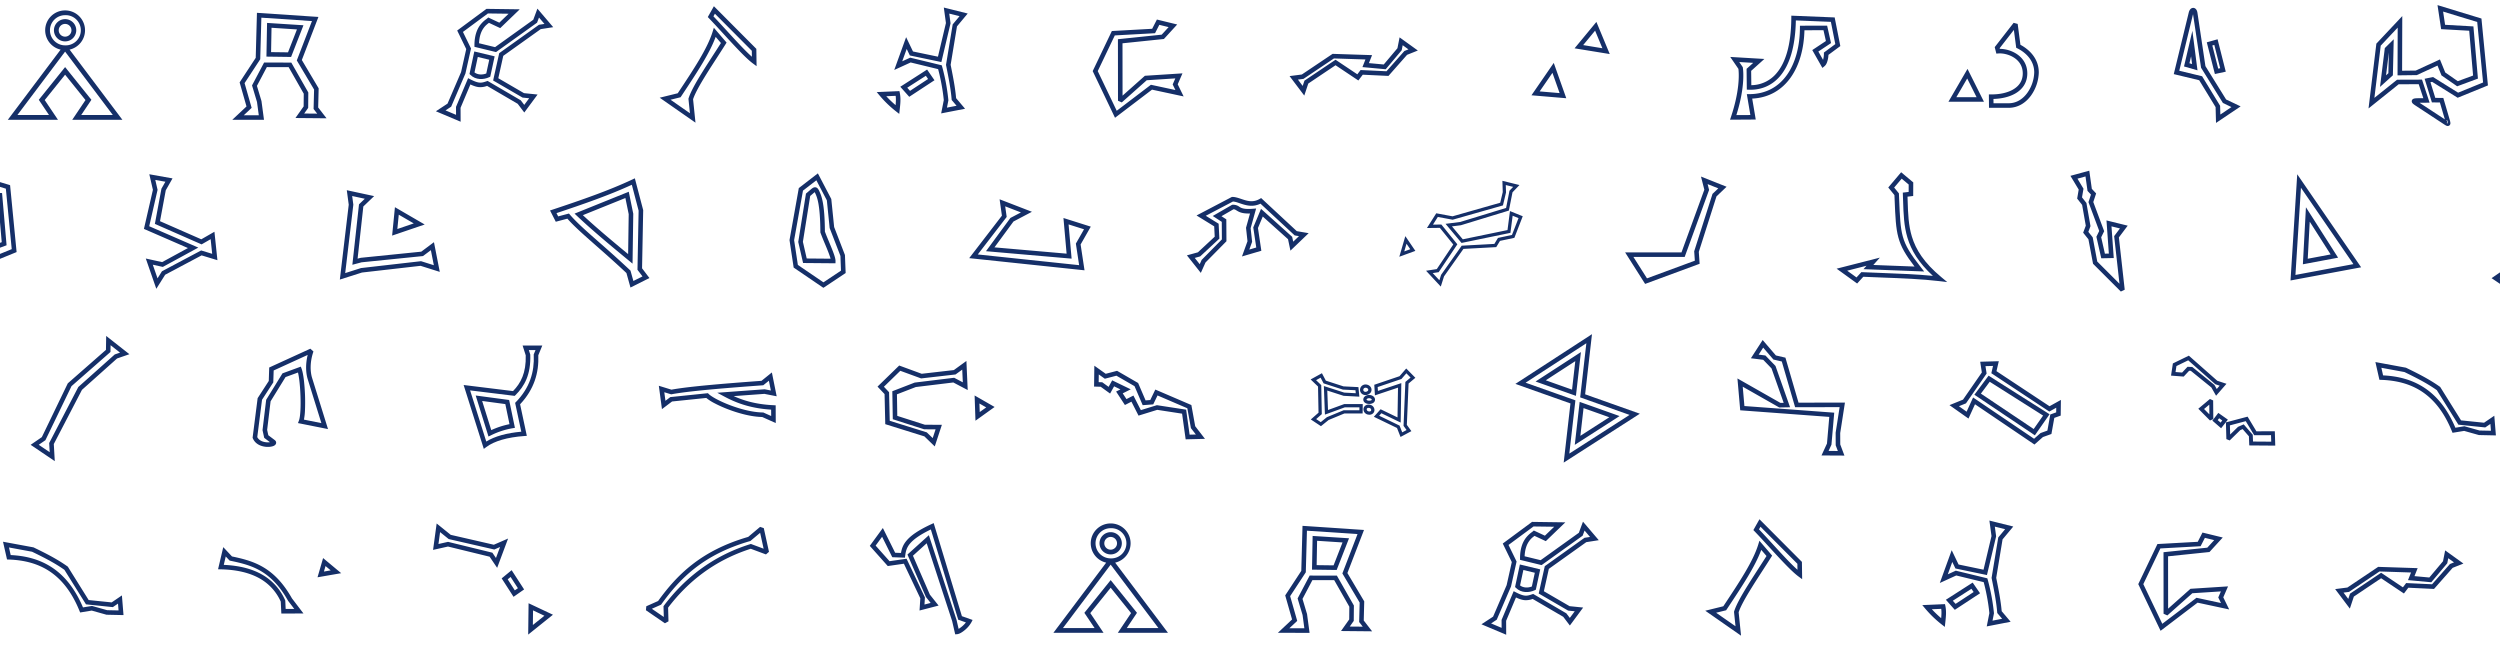 
<svg xmlns="http://www.w3.org/2000/svg" xmlns:xlink="http://www.w3.org/1999/xlink" fill="#152F68" viewBox="0 0 1920 496">
  <defs>
    <path id="i" fill="#fff" d="M0 0h6370v102H0z"/>
    <path id="j" fill="#fff" d="M0 0h100v100H0z"/>
  </defs>
  <g clip-path="url(#a)">
    <g clip-path="url(#b)">
      <path fill-rule="evenodd" d="m364.27 39.52 15.62 3.76-3.38 15.64-.79.36c-4.4 2.06-10.43 2.23-14.47-1.79l-.68-.67 3.7-17.3Zm2.67 4.24-2.53 11.86c2.45 1.88 5.95 2.01 9.05.82l2.28-10.56-8.8-2.12Z" clip-rule="evenodd"/>
      <path fill-rule="evenodd" d="m412.73 6.63 12.13 14.24-9.59 1.5-28.76 20.52-3.81 17.18 19.72 11.46 10.45 1.07-10.21 13.8-5.07-6.69-23.5-13.74a14.72 14.72 0 0 1-6.08.96c-1.99-.16-4.1-.83-6.74-2.08l-7.56 17.93.05 10.7-19-8.03 8.94-5.87 10.4-24.2 3.96-17.7-6.94-14.24L373.61 6.8l25.56.35-14.99 14.44-8.66-4.05-.24.18c-1.11.84-2.46 1.86-3.83 3.76-1.68 2.32-3.3 5.93-3.54 11.73l12.3 3 29.35-21.04 3.17-8.55Zm-38 3.7-19.19 14.19 6.2 12.73-4.3 19.22-10.94 25.46-4.35 2.85 8.09 3.42-.03-6.12 9.3-22.05 1.68.87c3.35 1.72 5.41 2.4 7.1 2.54 1.65.14 3.13-.23 5.41-1.03l.77-.27 25.48 14.9 2.67 3.52 3.78-5.1-5.08-.52-22.6-13.13 4.67-20.99 30.53-21.79 4.22-.65-4.2-4.93-1.47 3.95L380.94 40l-16.57-4.04v-1.38c.05-7.27 1.96-11.99 4.24-15.14a22.14 22.14 0 0 1 4.9-4.77c.27-.2.48-.36.6-.47l.86-.77 8.51 3.98 7.13-6.87-15.87-.21Zm173.54-5.55 32.6 32.74.18 13.3-2.84-2.1c-4.01-2.96-9.72-8.82-15.71-15.26-2.29-2.45-4.62-5-6.94-7.53-3.83-4.18-7.61-8.3-11.07-11.9l-.9-.94 4.68-8.3Zm.78 5.75-1.14 2.01c3.24 3.4 6.75 7.23 10.28 11.08 2.31 2.52 4.63 5.05 6.87 7.46 4.65 5 8.96 9.46 12.39 12.5l-.07-4.6-28.33-28.45Zm-.82 10.77 9.78 11.41-.68 1.1c-2.1 3.32-4.36 6.83-6.67 10.4-2.78 4.3-5.62 8.68-8.28 12.97-4.74 7.64-8.62 14.5-10.1 19.03l1.85 18-27.49-19.17 13.87-3.42.37-.56C533 52.8 543.3 37.26 547.3 24.33l.93-3.04Zm1.4 7.02c-4.67 12.78-14.55 27.66-25.58 44.3l-1 1.5-.38.57-7.69 1.9 14.89 10.38-1.15-11.11.1-.34c1.56-5.05 5.77-12.43 10.59-20.18 2.63-4.24 5.54-8.74 8.36-13.11 2.07-3.19 4.08-6.3 5.9-9.2l-4.03-4.71ZM724.86 5.8l18.33 4.58-8.23 9.87-4.87 29.53.33 1.64c1.4 6.98 3.18 15.93 3.87 23.97l6.88 8.13-18.36 3.57 2.02-10.2c-.87-8.91-2.8-18.13-4.36-23.8l-21.08-5.12-12.61 5.76 9.12-25.18 5.27 10.98 19.18 4 6.12-25.84-1.62-11.89Zm4.16 4.65 1 7.42-7.05 29.79-24.2-5.06-2.42-5.02-3.44 9.5 6.13-2.8 24.24 5.88.28.98a154.68 154.68 0 0 1 4.78 25.66l.02.26-1.1 5.6 7.38-1.43-3.75-4.44-.04-.56c-.64-7.96-2.44-16.96-3.87-24.15l-.38-1.93-.07-.3 5.13-31.1 5.27-6.32-7.91-1.98Z" clip-rule="evenodd"/>
      <path fill-rule="evenodd" d="m712.01 53.43 5.67 8.2-19.39 12.72-6.86-7.72L712 53.43Zm-15.25 13.94 2.14 2.4 13.86-9.1-1.7-2.47-14.3 9.17Zm-6 2.6.3 1.46c.86 4.17.4 8.33-.02 12.17l-.08.75-.34 3.12-2.48-1.94a83.94 83.94 0 0 1-12.55-12.1l-2.27-2.71 17.44-.75Zm-10.1 3.93a81.47 81.47 0 0 0 7.16 6.86c.23-2.47.35-4.83.05-7.16l-7.2.3Zm865.8-56.38 3.12.85 2.1 16.03c6.66 3.55 14.21 10.52 14.1 21.4a31.97 31.97 0 0 1-5.91 17.5c-3.86 5.36-9.69 9.53-17.37 9.51l-14.95-.03-.1-10.3 1.79.02c6.11.07 12.26-1.12 16.82-3.77 4.48-2.6 7.4-6.57 7.41-12.33.01-5.71-2.87-9.63-6.7-12.12-3.9-2.53-8.7-3.5-12.1-3.22l-1.47.12-1.26-4.99 14.52-18.67Zm-10.58 20-.13-.53 10.9-14.01 1.8 13.7.83.42c6.32 3.14 13.1 9.28 13 18.66a28.44 28.44 0 0 1-5.25 15.49c-3.39 4.72-8.27 8.08-14.53 8.06l-11.48-.02-.04-3.3c5.96-.16 12.04-1.44 16.84-4.23 5.36-3.11 9.13-8.14 9.15-15.35.01-7.12-3.67-12.06-8.3-15.06a24.5 24.5 0 0 0-12.79-3.84Zm-24.83 15.39 12.63 25.22h-27.28l14.65-25.22Zm-8.57 21.72h15.53l-7.19-14.36-8.34 14.36ZM888.5 15l15.58 3.81-10.2 11.14-31.8 3.3.04 40.21 17.16-15.26 28.86-1.86-3.65 8.42 4.54 9.3-24.28-5.21-28.42 21.61-17.14-35.85 14.72-30.78 30.96-1.72 3.63-7.1Zm1.86 4.06-3.29 6.44-30.9 1.7-13.1 27.41 14.57 30.46L883.9 65.1l18.81 4.04-2.09-4.29 2.02-4.64-21.94 1.41-19.18 17.05-2.9-1.3-.05-47.26 33.62-3.49 5.31-5.8-7.15-1.75Zm335.67-2.23 10.26 24.68-27.02-4.4 16.76-20.28Zm-10.17 17.8 14.78 2.42-5.61-13.51-9.17 11.1Zm-22.58 13.67 9.62 27.14-26.74-2.26 17.12-24.87Zm-10.82 21.9 15.33 1.3-5.51-15.56-9.82 14.26Zm193.28-58.17 33.28 1.36 4.35 21.99-9.13 6.76a19.67 19.67 0 0 1-.63 4.25c-.22.86-.51 1.7-.88 2.45a5.92 5.92 0 0 1-1.53 2.02l-1.6 1.3-7.78-13.7 10.47-6.95-1.86-8.31-14.62.04c-.34 13.85-3.78 26.66-10.49 36.19-6.7 9.5-16.6 15.66-29.63 16.3l2.72 16.08-19.74.13.78-2.32c6.41-19.25 6.25-31.8 5.65-36.73l-6.28-9.16 26.22 1.55-10.15 9.14.12 11a25.5 25.5 0 0 0 19.43-9.26c6.31-7.42 11.15-20.41 11.29-42.31l.01-1.82Zm3.47 3.65c-.4 21.28-5.25 34.68-12.1 42.75-7.1 8.35-16.14 10.76-23.9 10.48l-1.66-.06-.18-15.98 5.1-4.6-10.72-.63 2.71 3.96.05.4c.7 5.02.99 17.46-4.99 36.4l10.75-.06-2.71-16.04h2.06c12.86-.07 22.41-5.77 28.84-14.89 6.46-9.18 9.8-21.9 9.88-35.92l.01-1.74 20.88-.06 3 13.4-9.75 6.49 3.62 6.38.13-.45c.36-1.4.54-2.97.53-4.24l-.02-.9 8.77-6.49-3.39-17.1-26.91-1.1ZM1074.88 28.7l14.02 10.1-8.27 3.31-14.3 16.2-19.73-.94-3.38 4.44-17.51-11.71-20.95 14.07-3.07 9.24-11.3-14.98 9.41-1.21 23.64-15.87 30.32.99-2.44 6.13 11.4 1.05 10.52-12.49 1.64-8.34Zm2.38 6.03-.76 3.87-12.28 14.58-17.87-1.65 2.32-5.86-24.21-.79-23.4 15.7-4.24.55 3.65 4.85 1.35-4.05 23.88-16.05 16.73 11.19 2.5-3.29 19.89.95 13.74-15.56 3.13-1.25-4.43-3.2Z" clip-rule="evenodd"/>
      <g clip-path="url(#c)">
        <path fill-rule="evenodd" d="m1827.85 66.75 3.69-29.84 6.84-6.76-.65 27.68-9.88 8.92Zm4.63-8.9 1.79-1.61.37-15.94-2.16 17.56Z" clip-rule="evenodd"/>
        <path d="m1879.96 94.01.16-.72h-.04l-.12.72Zm.07-.76h.01"/>
        <path fill-rule="evenodd" d="M1879.89 93.25h-.1a2.67 2.67 0 0 0-.09 0h-.01.01a1.6 1.6 0 0 1 .11 0h.01-.09v.01h-.05l-.11.03-.07.02.33 1.2.01.05-.01.05-.44-1.26-.1.04-.04.02-.04.02h-.03l-.05.04.69 1.14h-.07l-.11-.12-.72-.88-.04.05h-.02l-.01.02.01-.02-.02.02-.03.03m.92-.44.12 1.16-.18-1.15.06-.01Z" clip-rule="evenodd"/>
        <path d="m1879.6 94.6-1-.61-.04.07-.02.03-.01.03-.03.06 1.03.42h.07Zm-.18 0-.94-.34-.02.05.95.28h.01Zm.05.01.02.01h-.02Zm.44-.41.11-.93h-.08l-.03.93Zm-.08.42v.01l-.01-.01h.01Zm-.09 0 .06.06h-.03l-.09-.06h.06Zm-.12 0h-.06l.12.04h.03l-.09-.04Zm.23.05-.01-.04v.02l.01.02Zm-.03.01-.06-.06Zm.05-.35-.05-1.07a.6.6 0 0 1 .03 0h.02v1.07Zm-.63.25-.79-.2-.02.06.81.14Zm.59.03h-.01m.03-.05-.02-.04-.26-1.22"/>
        <path fill-rule="evenodd" d="m1819.03 83.27 6.02-49.77 19.9-21.15-.13 41.97 10.47-.13 18.58-8.55 4.06 10 9.66 6.71 11.74-4.34-2.97-34.41-21.57-1.21-2.78-18.47 33.74 10.31 4.99 51.37-23.25 9.48-19.6-12.22-1.31.27 3.72 12.04 6.17.06 4.8 16.37c.19.65.35 1.21.45 1.69.1.42.19.9.19 1.34v.1l-.01.1-.01.18-.01.03v.02a1.6 1.6 0 0 1-.06.22.2.2 0 0 1-.02.08.18.18 0 0 0-.02.07l-.02.04-.01.03c-.04.1-.1.22-.17.32l-.02.05-.03.04-.07.1-.04.04-.05.05-.02.03-.06.06-.02.01-.03.03-.02.03a.17.17 0 0 0-.03.02l-.05.04-.1.08-.11.07c-.04.02-.2.12-.38.18l-.06.02-.05.02-.14.03-.09.01a2.39 2.39 0 0 1-.26.02h-.14a1.78 1.78 0 0 1-.43-.04h-.02l-.03-.01c-.41-.1-.81-.31-1.09-.47-.33-.19-.69-.42-1.08-.67l-21.93-14.41c-.92-.6-1.78-1.2-2.28-1.72l-.01-.01-.01-.01a2.87 2.87 0 0 1-.69-1.33l-.01-.05v-.06l-.01-.23v-.11l.01-.1.02-.14.01-.07.02-.06c.03-.13.08-.22.11-.3l.03-.06.04-.07.02-.05.04-.05.07-.11.05-.07.07-.07.04-.05c.08-.08.21-.22.37-.33l.03-.02.03-.02.11-.06a.28.28 0 0 1 .06-.04l.06-.03a5 5 0 0 1 1.62-.4c.56-.05 1.25-.08 2.05-.1l4.04-.03-3.54-10.74-15.4.06-23.15 18.55Zm34.39-7.34Zm26.46 20.82c.01 0 0 0 0 0Zm1.99-2.06Zm-58.34-19.52 17.42-13.95 19.16-.07 5.83 17.7-7.72.08 19.43 12.76-3.81-12.98-6.14-.07-5.59-18.15 6.44-1.35 19.27 12.03 19.19-7.83-4.51-46.45-26.2-8 1.53 10.16 21.75 1.23 3.47 40.09-15.95 5.9-12.03-8.35-3.07-7.56-15.92 7.32-14.77.19.11-36.66-13.03 13.85-4.86 40.11Zm54.88 19.42v.15-.19h.01v.03l-.01.01Zm.59-.01-.58-.03.01-.06.57.09Zm-.59.01.79.02Zm.79.02.32.04.27.08h.02l-.06.27.06-.26.03.02-.03.24.04-.23.02.02.01.21v-.2h.01l.02.2-.01-.19.04.19-.03-.16.06.16-.05-.16.11.13-.06-.11.09.08-.11-.12.14.09-.17-.13-.01-.01.22.07-.22-.08.22.05-.23-.07-.01-.03.27.04-.27-.05v-.08h.27-.27l.01-.17.02-.13.25-1.02c.03 0 .05.02.05.02l-.03-.02a8.8 8.8 0 0 1-1.1-.67l-.41-.27.91-.27m-.89 1.75-.04.06.88.62-.84-.68Zm.1-.12Zm.03-.02.02-.02.01-.01.78.82.1.12m-24.24-17.64Z" clip-rule="evenodd"/>
      </g>
      <path fill-rule="evenodd" d="m1687.67 54.01-10.35-2.98 6.43-27.38 3.92 30.36Zm-4.92-10.78-1.26 5.36 2.03.58-.77-5.94Z" clip-rule="evenodd"/>
      <path fill-rule="evenodd" d="m1720.8 81.71-18.9 12.7-.32-12.15-12.6-20.64-19.53-4.7 11.51-47.3a5.9 5.9 0 0 1 1.09-2.37 3.02 3.02 0 0 1 2.36-1.2c1.06.02 1.85.64 2.33 1.32s.76 1.54.9 2.47l6.13 40.95 15.88 25.6 11.15 5.32Zm-7.04.52-6.54-3.12-16.8-27.09-6.17-41.15-10.57 43.46 17.53 4.23 13.84 22.68.18 6.72 8.53-5.73Z" clip-rule="evenodd"/>
      <path fill-rule="evenodd" d="m1709.39 55.05-8.36 1.8-6.21-24.35 8.28-2.33 6.29 24.88Zm-8.8-20.54-1.53.43 4.53 17.78 1.52-.33-4.52-17.88ZM50 14.71a8.56 8.56 0 0 0-8.57 8.54A8.56 8.56 0 0 0 50 31.79a8.56 8.56 0 0 0 8.57-8.54A8.56 8.56 0 0 0 50 14.7Zm-4.9 8.54a4.89 4.89 0 1 1 9.78.02 4.89 4.89 0 0 1-9.78-.02Z" clip-rule="evenodd"/>
      <path fill-rule="evenodd" d="M65.3 23.25c0 7.24-5.06 13.3-11.85 14.86L94 92H55.48l10.18-15.15L50 57.37 34.34 76.85 44.52 92H6l40.55-53.89A15.27 15.27 0 0 1 34.7 23.25C34.7 14.83 41.55 8 50 8s15.3 6.83 15.3 15.25ZM50 11.66a11.61 11.61 0 0 0-11.63 11.59c0 6.4 5.2 11.59 11.63 11.59a11.6 11.6 0 1 0 0-23.18Zm0 27.97L13.35 88.34h24.29l-7.85-11.69L50 51.52l20.2 25.13-7.84 11.69h24.3L50 39.64ZM205.1 17.6l27.96 1.8-9.5 24.34-18.94-.26.48-25.88Zm3.43 3.73-.34 18.7 13 .17 6.87-17.6-19.53-1.27Z" clip-rule="evenodd"/>
      <path fill-rule="evenodd" d="m197.33 9.85 47.22 3.16-12.74 33.08 12.92 21.76-.37 14.7 6.42 8.3-23.89-.22 6.3-8.91.09-9.76-11.61-20.4-16.74-.03-7.61 14.43 3.49 11.64 1.94 14.43-24.34-.04 10.9-10.25-5.28-18.47 12.36-18.85.94-34.57Zm3.4 3.74-.87 31.92-12.02 18.34 5.42 18.98-6.04 5.68 11.53.02-1.37-10.2-3.82-12.73 9.26-17.57 20.89.03 13.07 22.98-.1 11.8-3.07 4.35 9.98.09-2.76-3.58.38-14.93-13.27-22.36 11.64-30.23-38.85-2.6Z" clip-rule="evenodd"/>
    </g>
    <g clip-path="url(#d)">
      <path fill-rule="evenodd" d="M946.1 151.24h.44c1.75.01 3.51.5 5.16 1.03l1.65.55c1.13.38 2.23.76 3.41 1.07 3.36.9 6.81 1.13 10.67-1.12l1.12-.66 27.38 25.41 9.12 1.56-14 13.42-1.85-8.79-19.4-17.42-3.69 8.83 2.6 17.47-14.88 4.37 4.24-11.69-1.13-10.32 3.06-10.98c-4.7.14-7.2-.61-9.04-1.59-.62-.34-1.08-.62-1.45-.85-.82-.52-1.25-.78-2.23-.79l-9.2 5.31 3.73 2.41.1 16.82-16.1 16.34-3.58 7.97-10.68-13.48 8.44-2.33 12.91-12-.4-7.95-13.55-8.35 27.15-14.24Zm.83 3.51-20.9 10.97 9.88 6.1.57 11.43-14.73 13.67-4.18 1.16 3.82 4.82 1.48-3.29 15.53-15.75-.08-13.49-6.93-4.49 14.89-8.6.42-.03a7.95 7.95 0 0 1 5.1 1.55l.81.5c1.35.71 3.64 1.53 9.6 1.03l2.5-.21-4.22 15.13 1.14 10.45-2.15 5.96 5.33-1.57-2.3-15.42 5.96-14.27 23.91 21.47.8 3.75 4.44-4.26-3.3-.56-26.28-24.39c-4.5 2.21-8.6 1.81-12.18.86-1.3-.34-2.6-.78-3.77-1.18l-1.46-.5a16.05 16.05 0 0 0-3.7-.84ZM110.54 175.8l6.89-30-2.76-11.97L132.5 137l-5.2 9.16-4.41 23.71 31.71 13.91 10.08-5.8 2.3 21.85-12.14-3.7-28 14.87-6.8 10.8-8.07-23.26 12.54 2.76 19.83-10.8-33.8-14.7Zm4.06-2.05 37.71 16.4-27.26 14.84-7.7-1.7 3.63 10.47 3.4-5.42 30.11-16 8.47 2.59-1.18-11.24-6.95 4-35.88-15.74 5.03-27.02 3.04-5.36-7.75-1.37 1.75 7.6-6.42 27.95Zm368.29-26.5 3.46 16.9-.56 38.33-2.8-2.32c-14.4-11.86-28.27-23.4-39.75-34.23l-1.99-1.87 41.64-16.81Zm-35.25 18c10.22 9.49 22.2 19.53 34.76 29.9l.44-30.67-2.54-12.41-32.66 13.18Z" clip-rule="evenodd"/>
      <path fill-rule="evenodd" d="m487.56 136.96 6.41 24.42-.87 44.67 5.66 7.48-14.56 7.3-3.1-11.14c-8.73-8.2-16.51-15.04-23.3-21.01l-4.1-3.62c-7.36-6.5-13.42-11.99-17.96-17.12l-8.9 2.36-4.41-8.66 1.93-.64c21.75-7.23 43.28-14.66 61.3-23.15l1.9-.9Zm-60.17 26.72 1.28 2.51 8.29-2.2.71.84c4.44 5.16 10.56 10.74 18.35 17.61l4.08 3.6a901.32 901.32 0 0 1 23.75 21.44l.36.33 2.22 7.98 7-3.5-3.85-5.1.88-45.39-5.21-19.9c-17.3 7.98-37.52 15-57.86 21.78Zm340.3-10.63 24.83 9.6-14.17 7.46-14.6 19.86 55.4 4.83-2.42-27.38 20.99 6.64-7.81 13.7 3 19.83-88.56-9.34 25.12-32.62-1.78-12.58Zm4.3 5.41 1.15 8.14-22.2 28.82 77.83 8.22-2.5-16.56 6.26-10.99-11.86-3.75 2.33 26.3-65.76-5.72L776 167.38l8.08-4.24-12.1-4.68Zm-505.65-12.38 21 4.53-8.3 7.96-4.4 40.08 2.45-.66 46.44-4.71 9.75-7.28 4.47 22.8-14.73-4.64-45.03 5.15-16.99 5.4 6.83-57.5-1.49-11.13Zm4.13 4.47.89 6.62-6.24 52.56 12.14-3.86 46.1-5.28 9.82 3.1-2.27-11.56-6.06 4.53-47.13 4.79-7.11 1.9 5.1-46.42 4.46-4.29-9.7-2.1Z" clip-rule="evenodd"/>
      <path fill-rule="evenodd" d="m303.3 159.12 22.87 13.3-25.02 8.52 2.16-21.82Zm2.95 5.76-1.08 11 12.6-4.3-11.51-6.7Zm321.95-19.85c.37.47.68 1.06.97 1.67 1.73 3.67 4.21 9.42 4.36 31.17.88 2.38 2.02 5.11 3.18 7.89.61 1.46 1.23 2.94 1.81 4.38.86 2.1 1.64 4.13 2.21 5.86.54 1.65.97 3.28.95 4.48l-.03 1.73-24.88-.22-3.71-16.17 5.92-37.13 3.64-3.12c.55-.48 1.1-.91 1.61-1.22.5-.29 1.23-.61 2.09-.5.9.13 1.5.69 1.88 1.18Zm-2.5 2.55c-.2.15-.47.36-.8.64l-2.67 2.29-5.6 35.2 2.93 12.81 18.32.16c-.12-.46-.28-.98-.48-1.59a93.62 93.62 0 0 0-2.12-5.64c-.55-1.36-1.15-2.8-1.76-4.24a224.66 224.66 0 0 1-3.38-8.42l-.1-.29v-.3c-.13-21.7-2.6-26.94-4.04-30.01l-.3-.61Z" clip-rule="evenodd"/>
      <path fill-rule="evenodd" d="m628.13 133.15 10.3 19.7 2.19 21.5 8.3 21.5.54 13.83-17.1 11.37-22.83-15.55-3.18-21.11 7.13-39.95 14.65-11.3Zm-11.44 13.24-6.8 38.05 2.87 19.03 19.62 13.36 13.5-8.98-.43-11.28-8.27-21.4-2.16-21.3-8.06-15.4-10.27 7.92Z" clip-rule="evenodd"/>
      <g clip-path="url(#e)">
        <path fill-rule="evenodd" d="m-70.15 194.75 3.69-29.84 6.84-6.76-.65 27.67-9.88 8.93Zm4.63-8.9 1.79-1.61.37-15.94-2.16 17.55Z" clip-rule="evenodd"/>
        <path d="m-18.04 222.01.16-.72a.4.4 0 0 0-.04 0l-.12.72Zm.07-.76"/>
        <path fill-rule="evenodd" d="M-18.11 221.25h-.2.07a.9.9 0 0 1 .05 0h.01-.09v.01a2.49 2.49 0 0 1-.16.03.96.96 0 0 0-.07.03l.33 1.2.01.04v.05l-.45-1.26a1.34 1.34 0 0 0-.18.08h-.03l-.05.04.69 1.14h-.07l-.11-.12-.72-.88c-.02.02-.03.04-.05.04v.02h-.02.01l-.02.01-.03.03m.92-.44.12 1.16-.18-1.15.06-.01Z" clip-rule="evenodd"/>
        <path d="m-18.4 222.6-1-.61a1.48 1.48 0 0 0-.07.13l-.03.06 1.03.42h.07Zm-.18 0-.94-.34-.02.05.95.28h.01Zm.05.01.02.01h-.02Zm.43-.41.12-.93h-.08l-.03.93Zm-.07.42v.01l-.01-.01h.01Zm-.09 0 .06.06h-.03l-.09-.06h.06Zm-.12 0h-.06l.12.04h.03l-.09-.04Zm.23.05-.01-.04v.02l.01.02Zm-.03.01-.06-.06Zm.05-.35-.05-1.07h.05v1.07Zm-.63.25-.8-.2v.06l.8.14Zm.59.03h-.01m.03-.05-.02-.05-.26-1.21"/>
        <path fill-rule="evenodd" d="m-78.97 211.27 6.02-49.77 19.9-21.15-.13 41.97 10.47-.13 18.58-8.55 4.06 10 9.66 6.72L1.33 186l-2.97-34.41-21.57-1.21-2.78-18.47 33.74 10.31 5 51.37-23.26 9.48-19.6-12.22-1.3.27 3.7 12.04 6.18.06 4.8 16.37c.2.65.35 1.21.45 1.69.1.42.19.9.19 1.34a2.66 2.66 0 0 1-.02.38v.03l-.01.02a1.78 1.78 0 0 1-.1.37l-.02.03-.01.04c-.04.1-.1.22-.17.32l-.02.05-.03.04a1.87 1.87 0 0 1-.16.2l-.02.02-.06.06-.02.01a.58.58 0 0 1-.05.06l-.03.02-.05.04-.1.08-.1.07c-.05.02-.2.12-.4.18l-.05.02-.05.02a2.04 2.04 0 0 1-.5.06h-.3a2.1 2.1 0 0 1-.26-.04h-.02l-.03-.01c-.41-.1-.8-.31-1.1-.47l-1.07-.67-21.93-14.41c-.92-.6-1.78-1.2-2.28-1.72v-.01l-.02-.01a2.85 2.85 0 0 1-.69-1.33v-.05l-.01-.06-.01-.23v-.01a1.89 1.89 0 0 1 .03-.34l.01-.07.02-.06c.03-.13.08-.22.11-.3l.03-.06.04-.07.02-.05.04-.05a1.92 1.92 0 0 1 .12-.18l.07-.07.04-.05c.08-.08.2-.22.37-.33l.03-.02.03-.02.1-.06a1.95 1.95 0 0 1 .13-.07 5 5 0 0 1 1.62-.4 22.1 22.1 0 0 1 2.05-.1l4.04-.03-3.54-10.74-15.4.06-23.15 18.55Zm34.39-7.34Zm26.46 20.82Zm1.99-2.06Zm-58.34-19.52 17.42-13.95 19.16-.07 5.83 17.7-7.72.08 19.43 12.76-3.8-12.98-6.15-.07-5.6-18.15 6.45-1.35 19.27 12.03 19.19-7.83L4.5 144.9l-26.2-8 1.53 10.15 21.75 1.23 3.47 40.09-15.95 5.9-12.03-8.35-3.07-7.56-15.92 7.32-14.77.19.11-36.66-13.03 13.85-4.86 40.11Zm54.88 19.42a1.93 1.93 0 0 0 0 .12v.03-.04a2.2 2.2 0 0 1 0-.15v.04Zm.6-.01-.6-.03.02-.06.57.09Zm-.6.01.79.02Zm.79.02.32.04.27.08h.02l-.06.27.06-.26.03.02-.03.24.04-.24.02.03v.21l.01-.2.03.2-.01-.19.04.19-.03-.16.06.16-.05-.16.11.13-.06-.11.1.08-.12-.12.14.09-.17-.13-.01-.01.21.07-.2-.08.2.05-.22-.07v-.03l.26.04-.27-.05v-.08h.27-.27v-.17l.03-.13.25-1.02c.03 0 .05.02.05.02l-.03-.02a17.12 17.12 0 0 1-1.1-.67l-.41-.27.91-.27m-.89 1.75c0 .02-.02.04-.04.06l.88.61-.84-.67Zm.1-.12Zm.03-.02.02-.02.01-.01.78.82.1.12m-24.24-17.64Z" clip-rule="evenodd"/>
      </g>
      <path fill-rule="evenodd" d="m1306.36 135.6 19.65 7.82-7.75 7.4-13.58 42.62.63 9.14-41.86 15.46-15.35-24.2 43.29-.02 17.54-48.14-2.57-10.08Zm5.09 5.79 1.13 4.48-18.74 51.44-39.38.02 10.43 16.44 36.75-13.57-.5-7.2 14.06-44.1 4.45-4.25-8.2-3.26Zm459.51 17.79 24.7 38.72-27.05 5.07 2.35-43.79Zm2.91 11.07-1.52 28.46 17.57-3.3-16.05-25.16Z" clip-rule="evenodd"/>
      <path fill-rule="evenodd" d="m1764.27 133.83 49.08 71.46-54.23 10.12 5.15-81.58Zm2.85 10.34-4.22 66.98 44.52-8.31-40.3-58.67Zm-162.55-13.07 1.95 13.92 3.31 3.54-2.18 6.6 8.35 22.4-2.29 4.68 2.85 12.57 3.04-.06-1.82-25.47 16.3 4.03-6.77 9.02 4.48 40.15-2.98 1.43-21.35-21.34-3.55-18.8-4.04-5.07 2.02-5.36-2.81-15.98-3.81-4.85 1.18-6.9-6.35-10.57 14.47-3.95Zm-9.09 6.1 4.64 7.73-1.14 6.64 3.39 4.32 3.13 17.78-1.65 4.4 3.34 4.2 3.51 18.6 17.06 17.04-4.09-36.57 4.44-5.9-6.49-1.6 1.74 24.33-9.59.2-3.75-16.56 2.18-4.44-8.26-22.14 1.91-5.8-2.64-2.83-1.55-11.09-6.18 1.7Zm376.07-7.2 17.84 14.03-9.47 3.27-26.97 24.1-21.63 41.62.75 13.14-18.53-12.53 8.59-5.92 19.94-41.3 29.3-25.7.18-10.7Zm3.38 7.12-.09 5.2-29.93 26.25-20.03 41.5-5.13 3.53 8.42 5.7-.4-7.04 22.37-43.04 27.98-25 4.07-1.4-7.26-5.7Zm-514.85-4.84 9.3 7.8-.05 10.43-4.36.52.11 3.37c.31 9.82.6 18.58 3.23 27.28 3.04 10.03 9.25 20.05 22.61 31.16l4.55 3.79-5.87-.7c-13.84-1.65-29.07-2.22-43.84-2.77-5-.18-9.94-.37-14.77-.6l-4.71 5.18-15.76-11.39 33.21-8.49-5.02 5.64 31.65 1.21c-6.8-8.88-10.42-14.99-12.41-22.3-1.99-7.29-2.34-15.72-2.89-29.15l-.15-3.44-4.73-5.83 9.9-11.71Zm-26.58 71.81-14.87 3.8 7.17 5.18 3.72-4.07.82.03c5 .24 10.17.43 15.42.63 12.88.48 26.24.98 38.7 2.2-10.97-10.08-16.58-19.53-19.5-29.17-2.78-9.17-3.07-18.45-3.38-28.24l-.17-4.9-.06-1.62 4.5-.53.02-5.69-5.37-4.5-5.78 6.83 3.64 4.47.03.58.16 3.84c.56 13.67.9 21.67 2.77 28.56 2.02 7.38 5.84 13.54 14.1 24.03l2.35 2.98-46.6-1.78 2.33-2.63Zm-279.66-65.23 13.09 3.25-5.34 5.6-2.76 14-36.88 11.28-6.85.86 8.31 9.94 34.35-7.1 1.89-14.59 9.81 3.98-6.43 16.58L1152 185l-2.89 4.79-25.2 1.37-14.9 21.09-2.49 7.84-11.31-12.16 8.24-1.27 12.67-18.9L1105.8 175l-9.91.12 7.16-11.32 12.49 2.33 36.63-10.43 1.94-8.16-.27-8.67Zm2.6 3.27.18 5.67-2.36 9.95-38.61 10.99-11.41-2.13-3.73 5.9 6.46-.08 12.27 15.2-14.34 21.4-4.58.7 5.12 5.5 1.31-4.14 15.83-22.4 25.09-1.37 2.77-4.58 10.76-2.3 5.02-12.93-4.51-1.83-1.71 13.15-37.54 7.75-12.28-14.67 11.25-1.43 35.25-10.78 2.6-13.23 2.81-2.94-5.65-1.4Zm-77.15 39.22 7.7 11.33-12.32 4.5 4.62-15.83Zm.91 5.82-1.72 5.9 4.6-1.67-2.88-4.23Z" clip-rule="evenodd"/>
    </g>
    <g fill-rule="evenodd" clip-path="url(#f)" clip-rule="evenodd">
      <path d="m81.55 258 17.84 14.03-9.47 3.27-26.97 24.1-21.63 41.62.75 13.14-18.53-12.54 8.59-5.9 19.94-41.32 29.3-25.7.18-10.7Zm3.38 7.12-.09 5.2-29.93 26.25-20.03 41.5-5.13 3.53 8.42 5.7-.4-7.04 22.37-43.04 27.98-25 4.07-1.4-7.26-5.7ZM742.2 277.2l1 22.36-11.05-5.82-28.8 3.5-14.5 5.6.26 16.56 21.18 6.79 13.07.07-5.47 16.6-7.96-7.72-30.05-9.38-.54-23.11-5.41-5.73 16.65-16.2 17.27 6.34 24.7-2.84 9.66-7.01Zm-3.2 6.66-5.15 3.73-26.43 3.04-15.98-5.86-12.6 12.25 3.97 4.2.51 21.95 28.45 8.88 4.55 4.4 2.21-6.71-8.8-.05-24.07-7.72-.36-21.5 17.19-6.65 30.32-3.69 6.63 3.5-.44-9.77Zm9.5 19.87 15.36 8.83-14.7 10.55-.66-19.38Zm3.7 6.17.23 6.55 4.98-3.57-5.2-2.98Zm88.25-29.05 8.75 6.22 8.71-2.28 16.17 9.35 5.73 13.36 3.6-.28 3.87-8.04 27.69 11.89 2.94 16.26 7.5 9.7-14.83.38-2.74-19.72-19.09-2.93-14.36 4.44-5.45-10.71-5.01 2.56-6.76-10.34 3.32-1.65-4.87-2.36-3.07 5.56-7.21-5.22-5.1-.15.21-16.04Zm3.41 6.72-.08 5.92 2.74.08 4.88 3.53 2.76-5 14.25 6.9-6.16 3.09 2.88 4.42 5.33-2.73 5.71 11.2 12.32-3.8 22.46 3.44 2.66 19.2 4.8-.12-3.79-4.9-2.76-15.26-22.88-9.83-3.3 6.85-8.1.62-6.26-14.6-13.91-8.04-8.9 2.33-4.65-3.3Zm-605.51-19.78 2.38 2.17c-2.7 7.67-2.62 15.2-1.02 20.35l12.2 39.22-23.07-4.6.75-1.94c.52-1.36.91-4 1.12-7.52.2-3.45.2-7.54.05-11.64-.15-4.1-.45-8.2-.88-11.69a55.9 55.9 0 0 0-1.02-6.05l-9.57 3.5-11.48 18.63-2.64 21.94.89 4.1 4.96 3.74c.32.25.7.62.9 1.14.24.59.21 1.21-.03 1.75-.4.9-1.27 1.37-1.81 1.6-1.25.53-3.08.79-4.98.72-3.74-.14-8.88-1.66-10.93-6.59l-.18-.43 3.87-30.4 8.55-13.2.34-10.34 31.6-14.46Zm-28.17 16.74-.3 9.15-8.64 13.33-3.66 28.66c1.39 2.76 4.58 3.93 7.66 4.04.79.03 1.5-.02 2.1-.1l-4.43-3.35-1.29-5.94 2.8-23.28 12.53-20.31 14.08-5.16.6 1.62c.72 1.9 1.3 5 1.73 8.53a148.98 148.98 0 0 1 .84 23.95 44.6 44.6 0 0 1-.78 6.6l13.4 2.68-10.45-33.6c-1.57-5.05-1.81-11.78-.07-18.77l-26.12 11.95Zm-1.27 56.27Zm0-1.64a.2.2 0 0 1 .02 0h-.02Zm383.89-53.13 3.69 18.32-9.43-1.86-23.57 1.72c7.8 3.53 17.32 6.36 30.57 6.99l1.66.08.06 13.62-10.39-4.64c-8.28-.17-17.87-2.73-25.94-5.8a95.63 95.63 0 0 1-10.9-4.88 35.2 35.2 0 0 1-6.13-3.96l-26.28 2.72-7.76 5.87-2.4-17.94 9.69 2.99c13.46-2.48 40.25-4.66 69.16-6.79l7.98-6.44Zm-2.29 6.35-4.33 3.5-.55.04c-29.51 2.17-56.58 4.38-69.74 6.85l-.43.08-5.28-1.62.88 6.57 3.75-2.84 28.88-2.99.59.6c.95.96 2.99 2.35 5.92 3.92a92.3 92.3 0 0 0 10.5 4.7c8 3.04 17.32 5.49 25.1 5.58h.36l6.1 2.72-.03-4.89c-16.32-1.02-27.15-5.33-36.08-10.12l-5.3-2.85 36.43-2.67 4.75.94-1.52-7.52Zm623.63-21.99-3.83 33.62L1179.3 293l34.84-22.6Zm-26.98 21.68 20.17 7.17 2.49-21.88-22.66 14.7Zm26.02 16.57 30.65 10.9-34.41 22.11 3.76-33Zm2.98 4.78-2.43 21.3 22.21-14.27-19.78-7.03Z"/>
      <path d="m1222.64 256.64-5.26 46.18 42.02 14.91-58.49 37.55 5.2-45.44-42.31-15 58.84-38.2Zm-50.98 37.27 38.25 13.56-4.68 40.88 46.27-29.7-37.92-13.47 4.74-41.57-46.66 30.3Zm355.57-5.41 46.83 29.66-11.29 16.16-46.45-31.17 10.91-14.65Zm.87 4.69-6.78 9.1 40.55 27.2 7.22-10.34-40.99-25.96Z"/>
      <path d="m1535.07 277.4-1.77 7.65 40.73 26.94 8.74-4.86-.15 12.05-4.91 1.75-2.22 12.37-6.54 2.36-6.48 5.74-45.67-30.92-5.01 10.98-14.59-10.31 10.39-4.23 14.46-20.88-1.26-8.23 14.28-.4Zm-10.22 3.8.87 5.7-15.85 22.87-5.43 2.2 5.92 4.2 4.98-10.9 46.84 31.7 4.95-4.38 5.27-1.9 2.22-12.37 4.53-1.62.04-3.58-5.32 2.96-44.53-29.45 1.3-5.6-5.79.16Zm156.18-8.05 21.84 19.27 7.07 2.33-8 9.18-3.59-6.35-15.8-12.79-1.29-.05-4.18 4.47-9.73-.74 1.42-9.35 12.26-5.97Zm-9.53 7.98-.7 4.6 5.08.38 4.13-4.42 3.65.14 17.02 13.78 1.78 3.15 2.25-2.57-3.37-1.11-20.79-18.36-9.05 4.4Zm25.73 25.28 2.47 1.14.12 14.31-2.56 1.07-8.96-9.03 8.93-7.49Zm-4.51 7.7 4.07 4.1-.06-7.46-4.01 3.35Zm10.94 2.99 7.35 5.18-5.2 6.6-6.69-5.83 4.54-5.95Zm.64 4.11-1.09 1.43 2.19 1.91 1.3-1.64-2.4-1.7Zm21.85-1.23 6.77 11.27 14.14-.07.34 11.05-19.96-.15-.28-7.02-4.81-5.52-1.86.82-8.09 7.9-2.55-1.03-.34-12.85 16.64-4.4Zm-13.58 6.7.19 7.03 6.02-5.88 4.39-1.93 6.94 7.98.22 5.22 13.98.1-.16-5-12.92.05-6.49-10.8-12.17 3.23Zm111.74-48.63 23.42 4.33.21.1c8.88 4.3 17.81 8.78 25.84 14.5l.29.2 16.02 25.66 17.66 1.81 7.87-5.37 1.23 15.12-13.05-.28-11.34-3.19-8.91 1.46-.53-1.29c-5.91-14.5-13.66-24.1-22.76-30.2-9.1-6.1-19.71-8.77-31.52-9.17l-1.35-.05-3.08-13.63Zm4.59 4.4 1.31 5.84c11.75.56 22.57 3.4 32 9.7 9.51 6.37 17.46 16.2 23.52 30.5l6.93-1.14 11.66 3.28 8.73.18-.43-5.24-3.95 2.7-20.64-2.13-16.56-26.51c-7.63-5.4-16.14-9.67-24.84-13.9l-17.73-3.28Zm-475.18-21.32 10.17 11.85 7.32 1.7 10.06 34.56 35.65-.07-3.64 23.4.04 8.76 3.2 8.55-17.61-.1 4.21-9.16 1.77-20.45-68.4-5.07-2.14-24.46 33.01 18.77 2.51-.05-9.34-26.44-6.37-6.6-9.47-1.19 9.03-14Zm.4 5.84-3.47 5.38 5.17.65 7.76 8.04 11.2 31.73-8.32.16-28.04-15.95 1.29 14.85 68.98 5.1-2.13 24.6-2.2 4.78 7.1.04-1.64-4.37-.04-9.67 3.05-19.63-34.18.06-10.23-35.12-6.44-1.5-7.86-9.15ZM1079.98 283l7.02 7.15-5.21 4.39-1.33 31.76 3.49 4.81-8.34 4.47-2.71-6.89-17.77-8.6 5.17-5.78 12.99 6.27.38-22.87-17.72 5.93-.5-8.14 19.4-6.58 5.13-5.92Zm.12 3.69-3.81 4.38-18.23 6.18.19 2.98 17.97-6-.5 30.3-14.82-7.15-1.7 1.9 15.67 7.59 2.04 5.18 3.34-1.79-2.32-3.2 1.41-33.73 3.99-3.35-3.23-3.3Zm-64.86-.06 3.01 5.71 13.57 4.4 11.45.56.72 7.34-12.1-.65-12.54-4.04.56 14.94 12.44-4.55 14.24-.03-.1 7.25h-14.05l-12.07 5-5.89 4.74-7.78-5.16 5.92-5.2-.38-20.09-5.67-5.44 8.67-4.78Zm-4.49 5.33 3.97 3.8.42 22.3-4.33 3.8 3.53 2.34 4.74-3.82 12.87-5.32h12.07l.03-2.25-11.26.03-15.25 5.58-.82-21.94 15.63 5.03 8.87.48-.23-2.3-9.63-.48-14.85-4.8-2.3-4.36-3.46 1.91Zm38.07 3.3-.06-.01h-.4.46l-.6.03-.03.01c-3.55.57-4.79 4.52-2.59 6.85h.01c.78.82 1.91 1.3 3.31 1.3h.09l.08-.02a5.41 5.41 0 0 0 3.25-1.55 3.68 3.68 0 0 0 .97-2.89c-.22-2.01-2.01-3.59-4.49-3.72Zm-.19 2.5c-1.69.23-1.98 1.84-1.22 2.66.26.26.69.5 1.41.52a2.87 2.87 0 0 0 1.68-.77c.27-.3.35-.62.32-.92-.06-.57-.65-1.44-2.19-1.5Z"/>
      <path d="M1051.54 303.31h-.08l-.04-.01h-.3l-.06.01-.05.01-.06.01c-2.16.26-3.88 1.6-3.93 3.48-.03.97.44 1.86 1.25 2.47.79.6 1.87.91 3.15.94a5.41 5.41 0 0 0 3.35-.89 2.94 2.94 0 0 0 1.24-2.6c-.15-1.96-2.08-3.3-4.47-3.42Zm-.2 2.5c1.77.05 2.16.92 2.18 1.12.01.08-.01.23-.24.4-.25.18-.8.4-1.81.39m-.13-1.91c-1.54.14-1.81.91-1.82 1.07 0 .08.02.23.25.4a3 3 0 0 0 1.7.44m3.25 9.51a3.9 3.9 0 0 1-3.02 1.27c-2.62.02-4.31-1.75-4.53-3.7-.11-.97.14-1.99.84-2.78a4 4 0 0 1 3.05-1.27c2.62-.03 4.28 1.77 4.49 3.7a3.6 3.6 0 0 1-.83 2.78Zm-1.65-2.5c-.08-.69-.67-1.5-1.98-1.48-.7 0-1.04.24-1.21.42-.17.2-.27.5-.23.84.08.67.67 1.5 2.03 1.49.67 0 1-.23 1.15-.41.18-.2.28-.5.24-.86Zm-687.75-10.98 25.7 3.44 4.44 21.4-1.8.3a59.54 59.54 0 0 0-16.66 5.46l-1.84.91-9.84-31.51Zm4.98 4.2 6.99 22.38a63.21 63.21 0 0 1 14-4.57l-3.2-15.43-17.79-2.39Z"/>
      <path d="M401.35 265.38h15.13l-3.06 7.46c.56 13.47-3.26 26.25-13.98 37.64l5.16 24.25-2 .14c-12.96.93-23.02 3.9-29.05 8.4l-1.98 1.48-15.5-49.07 37.95 4.67c5.87-6.03 10.16-13.9 9.74-27.45l-2.4-7.52Zm4.8 3.5 1.1 3.42v.24c.53 15.2-4.5 24.11-11.36 30.9l-.6.59-34.24-4.21 12.4 39.28c6.48-4.04 15.78-6.57 26.9-7.56l-4.73-22.15.65-.67c10.6-10.92 14.26-23.1 13.64-36.1l-.02-.4 1.38-3.35h-5.12Z"/>
    </g>
    <g fill-rule="evenodd" clip-path="url(#g)" clip-rule="evenodd">
      <path d="m171.46 420.2 6.7 7.14c7.79 1.65 15.8 3.52 23.57 8 7.95 4.58 15.53 11.84 22.47 24.17l8.87 11.64-17 .04-.45-9.14a38.26 38.26 0 0 0-16.08-17.74c-7.5-4.28-17.31-6.77-29.91-7.06l-2.16-.05 3.99-17Zm1.91 7.16-1.51 6.46c12 .52 21.73 3.07 29.41 7.45a41.81 41.81 0 0 1 17.68 19.63l.14.3.3 6.48 6.62-.01-4.75-6.24-.06-.1c-6.69-11.92-13.86-18.72-21.22-22.97-7.4-4.27-15.1-6.03-23.08-7.71l-.54-.11-2.99-3.18Zm74.77 1.24 13.89 11.6-18.17 3.16 4.28-14.77Zm1.87 6.12-1.23 4.23 5.21-.9-3.98-3.33Zm467.06-32.98 21.67 71.48 8.22 2.9-.93 1.8a21.09 21.09 0 0 1-5.13 6.03c-.98.82-2 1.54-2.95 2.07-.9.5-1.92.95-2.86 1.03l-1.5.13-2.33-10.14-19.55-59.81-10.57 9.56 12.99 29.86 6.71 8.44-14.64 3.79.6-9.37-12.61-26.57-12.39 1.79-13.8-15.5 10.03-13.72 9.44 19 4.49.17c.48-2.88 1.37-6 4.17-9.37 3.24-3.9 8.93-8.02 19.12-12.73l1.82-.84Zm-18.25 15.8c-2.68 3.24-3.2 6.09-3.63 9.18l-.21 1.57-9.72-.36-7.8-15.7-4.97 6.79 10.67 11.97 13.08-1.88 14.1 29.72-.34 5.45 4.75-1.23-3.65-4.58-14.17-32.59 16.44-14.86 21.26 65.08 1.58 6.88.02-.01a20.55 20.55 0 0 0 5.58-4.95l-5.9-2.09-21.02-69.31c-8.8 4.24-13.48 7.82-16.07 10.93Zm-124.22-5.2 9.16-7.7 2.83.96 3.99 18.19-2.32 2.01-11.67-4.35c-27.77 8.88-48.19 25.12-63.49 45.23l.3 10.49-2.74 1.5-14.59-10.01.28-3.05 9.07-4.04c14.54-20.08 32.84-38.66 69.18-49.23Zm9.2-3.16-7.52 6.31-.36.1c-35.84 10.35-53.62 28.55-67.94 48.42l-.27.38-7.08 3.15 9.17 6.29-.23-8.28.37-.5c15.83-20.98 37.11-37.96 66.17-47.12l.58-.18 9.78 3.65-2.68-12.22ZM2.31 416.05l23.42 4.33.2.1c8.9 4.3 17.82 8.78 25.85 14.5l.29.2 16.02 25.66 17.66 1.81 7.87-5.37 1.23 15.12-13.05-.28-11.34-3.19-8.91 1.46-.53-1.29c-5.91-14.5-13.66-24.1-22.76-30.2-9.1-6.1-19.71-8.77-31.52-9.17l-1.35-.05-3.08-13.63Zm4.59 4.4 1.31 5.84c11.75.56 22.57 3.4 32 9.7 9.51 6.37 17.46 16.2 23.52 30.5l6.93-1.14 11.66 3.28 8.73.18-.43-5.24-3.96 2.7-20.63-2.13-16.56-26.51c-7.63-5.4-16.14-9.67-24.84-13.9L6.9 420.45Zm328.45-18.42 10.82 8.73 33.1 7.6 10.95-4.76-8.41 22.5-5.8-8.56-31.95-7.8-11.47 2.58 2.76-20.29Zm2.63 6.62-1.24 9.15 7.35-1.66 34.05 8.32 2.76 4.07 3.15-8.44-4.43 1.93L344.6 414l-6.62-5.34Zm54.96 29.25 9.58 14.79-8.12 5.66-9.11-14.15 7.65-6.3Zm-3.02 7.03 5.45 8.47 2.38-1.65-5.61-8.65-2.22 1.82Zm16.03 18.36 18.72 8.82-19.02 15.26.3-24.08Zm3.43 5.48-.14 11.23 8.87-7.11-8.73-4.12Z"/>
    </g>
    <g fill-rule="evenodd" clip-path="url(#h)" clip-rule="evenodd">
      <path d="m1167.27 433.52 15.62 3.76-3.38 15.64-.79.36c-4.39 2.06-10.43 2.23-14.47-1.78l-.68-.68 3.7-17.3Zm2.67 4.24-2.53 11.86c2.46 1.88 5.95 2.01 9.05.82l2.28-10.56-8.8-2.12Z"/>
      <path d="m1215.73 400.63 12.13 14.24-9.59 1.5-28.76 20.52-3.81 17.18 19.72 11.46 10.45 1.07-10.21 13.8-5.07-6.69-23.5-13.73a14.68 14.68 0 0 1-6.08.95c-1.99-.16-4.09-.83-6.74-2.08l-7.56 17.93.05 10.7-19.01-8.03 8.95-5.87 10.4-24.2 3.96-17.7-6.94-14.24 22.49-16.63 25.56.35-14.99 14.44-8.66-4.05-.24.18c-1.11.84-2.46 1.85-3.83 3.76-1.68 2.32-3.29 5.93-3.54 11.73l12.3 3 29.35-21.04 3.17-8.55Zm-37.99 3.7-19.2 14.19 6.2 12.73-4.3 19.22-10.94 25.46-4.35 2.85 8.09 3.42-.03-6.12 9.29-22.05 1.69.87c3.35 1.73 5.41 2.4 7.1 2.54 1.65.14 3.13-.23 5.41-1.03l.77-.27 25.48 14.9 2.67 3.52 3.78-5.1-5.08-.52-22.6-13.13 4.67-20.99 30.52-21.79 4.23-.65-4.2-4.93-1.47 3.95-31.53 22.6-16.57-4.04.01-1.38c.04-7.27 1.95-11.99 4.23-15.14a22.1 22.1 0 0 1 4.89-4.77c.28-.2.49-.36.61-.47l.86-.77 8.51 3.98 7.13-6.87-15.87-.21Zm173.53-5.54 32.6 32.73.18 13.3-2.84-2.1c-4.01-2.96-9.72-8.82-15.71-15.26-2.29-2.45-4.62-5-6.94-7.53-3.83-4.18-7.61-8.3-11.07-11.9l-.9-.94 4.68-8.3Zm.78 5.74-1.14 2.01c3.24 3.4 6.75 7.23 10.28 11.08 2.31 2.52 4.63 5.05 6.87 7.46 4.65 5 8.96 9.46 12.39 12.5l-.06-4.6-28.34-28.45Zm-.82 10.77 9.78 11.41-.68 1.1c-2.09 3.32-4.36 6.83-6.67 10.4-2.78 4.3-5.62 8.68-8.28 12.97-4.74 7.64-8.62 14.5-10.1 19.03l1.85 18-27.49-19.17 13.87-3.42.37-.56c12.11-18.26 22.42-33.8 26.42-46.73l.93-3.03Zm1.41 7.02c-4.68 12.78-14.56 27.67-25.59 44.3l-1 1.5-.37.57-7.7 1.9 14.89 10.38-1.15-11.11.11-.35c1.55-5.03 5.76-12.42 10.58-20.17 2.63-4.24 5.54-8.74 8.36-13.11 2.06-3.19 4.08-6.3 5.91-9.2l-4.04-4.71Zm175.22-22.52 18.33 4.58-8.23 9.88-4.87 29.52.33 1.64c1.39 6.98 3.18 15.93 3.87 23.97l6.88 8.13-18.36 3.57 2.02-10.2c-.87-8.91-2.8-18.13-4.36-23.8l-21.08-5.12-12.61 5.76 9.12-25.18 5.27 10.98 19.18 4 6.12-25.84-1.61-11.89Zm4.16 4.65 1.01 7.42-7.06 29.78-24.2-5.05-2.42-5.03-3.44 9.51 6.13-2.8 24.23 5.88.29.98a154.8 154.8 0 0 1 4.78 25.66l.02.26-1.11 5.6 7.39-1.43-3.75-4.44-.04-.56c-.64-7.96-2.43-16.96-3.87-24.15l-.38-1.93-.07-.3 5.13-31.1 5.27-6.32-7.91-1.98Z"/>
      <path d="m1515.01 447.43 5.67 8.2-19.39 12.73-6.86-7.73 20.58-13.2Zm-15.25 13.94 2.14 2.4 13.86-9.1-1.71-2.47-14.29 9.17Zm-6 2.6.3 1.46c.86 4.18.4 8.33-.02 12.17l-.08.75-.34 3.12-2.48-1.94a84.26 84.26 0 0 1-12.55-12.1l-2.27-2.71 17.44-.75Zm-10.1 3.93a82.64 82.64 0 0 0 7.16 6.86c.23-2.47.35-4.83.05-7.16l-7.21.3ZM1691.5 409l15.58 3.81-10.2 11.14-31.8 3.3.04 40.21 17.16-15.26 28.86-1.86-3.65 8.42 4.54 9.3-24.28-5.21-28.42 21.61-17.14-35.85 14.72-30.78 30.96-1.72 3.63-7.1Zm1.86 4.06-3.29 6.44-30.9 1.7-13.1 27.41 14.57 30.46 26.27-19.98 18.81 4.04-2.09-4.29 2.02-4.64-21.94 1.41-19.18 17.05-2.91-1.3-.04-47.26 33.62-3.49 5.31-5.8-7.15-1.75Zm184.52 9.64 14.02 10.1-8.27 3.31-14.3 16.2-19.73-.94-3.38 4.44-17.51-11.71-20.95 14.07-3.07 9.24-11.29-14.98 9.4-1.21 23.64-15.87 30.32.99-2.44 6.13 11.4 1.05 10.52-12.49 1.64-8.34Zm2.38 6.03-.76 3.87-12.28 14.58-17.87-1.65 2.32-5.85-24.21-.8-23.4 15.7-4.24.55 3.65 4.85 1.35-4.05 23.88-16.05 16.73 11.19 2.5-3.28 19.89.94 13.74-15.56 3.13-1.25-4.43-3.2ZM853 408.71a8.56 8.56 0 0 0-8.57 8.54 8.56 8.56 0 0 0 8.57 8.54 8.56 8.56 0 0 0 8.57-8.54 8.56 8.56 0 0 0-8.57-8.54Zm-4.9 8.54a4.89 4.89 0 1 1 9.78.02 4.89 4.89 0 0 1-9.78-.02Z"/>
      <path d="M868.3 417.25c0 7.24-5.06 13.3-11.85 14.86L897 486h-38.52l10.18-15.15L853 451.37l-15.66 19.48L847.52 486H809l40.55-53.89a15.27 15.27 0 0 1-11.86-14.86c0-8.42 6.85-15.25 15.31-15.25s15.3 6.83 15.3 15.25ZM853 405.66a11.61 11.61 0 0 0-11.63 11.59c0 6.4 5.2 11.59 11.63 11.59a11.6 11.6 0 1 0 0-23.18Zm0 27.97-36.65 48.71h24.29l-7.85-11.69L853 445.52l20.2 25.13-7.84 11.69h24.3L853 433.64Zm155.1-22.03 27.96 1.8-9.5 24.34-18.94-.26.48-25.88Zm3.43 3.73-.34 18.7 13 .17 6.87-17.6-19.53-1.27Z"/>
      <path d="m1000.33 403.85 47.22 3.16-12.74 33.08 12.92 21.76-.37 14.7 6.42 8.3-23.89-.23 6.3-8.9.09-9.76-11.61-20.4-16.74-.03-7.61 14.43 3.49 11.64 1.94 14.44-24.34-.05 10.9-10.25-5.27-18.47 12.35-18.84.94-34.58Zm3.4 3.74-.87 31.92-12.02 18.34 5.42 18.98-6.04 5.68 11.53.02-1.37-10.2-3.82-12.73 9.26-17.57 20.89.03 13.08 22.98-.11 11.8-3.07 4.35 9.99.09-2.77-3.58.38-14.93-13.27-22.36 11.64-30.23-38.85-2.6Z"/>
    </g>
  </g>
  <defs>
    <clipPath id="a">
      <path fill="#fff" d="M0 0h1920v496H0z"/>
    </clipPath>
    <clipPath id="b">
      <use xlink:href="#i"/>
    </clipPath>
    <clipPath id="c">
      <use xlink:href="#j" transform="rotate(-90 957.5 -857.5)"/>
    </clipPath>
    <clipPath id="d">
      <use xlink:href="#i" transform="translate(-1898 128)"/>
    </clipPath>
    <clipPath id="e">
      <use xlink:href="#j" transform="rotate(-90 72.5 155.5)"/>
    </clipPath>
    <clipPath id="f">
      <use xlink:href="#i" transform="translate(-3788 256)"/>
    </clipPath>
    <clipPath id="g">
      <use xlink:href="#i" transform="translate(-5610 394)"/>
    </clipPath>
    <clipPath id="h">
      <use xlink:href="#i" transform="translate(803 394)"/>
    </clipPath>
  </defs>
</svg>
